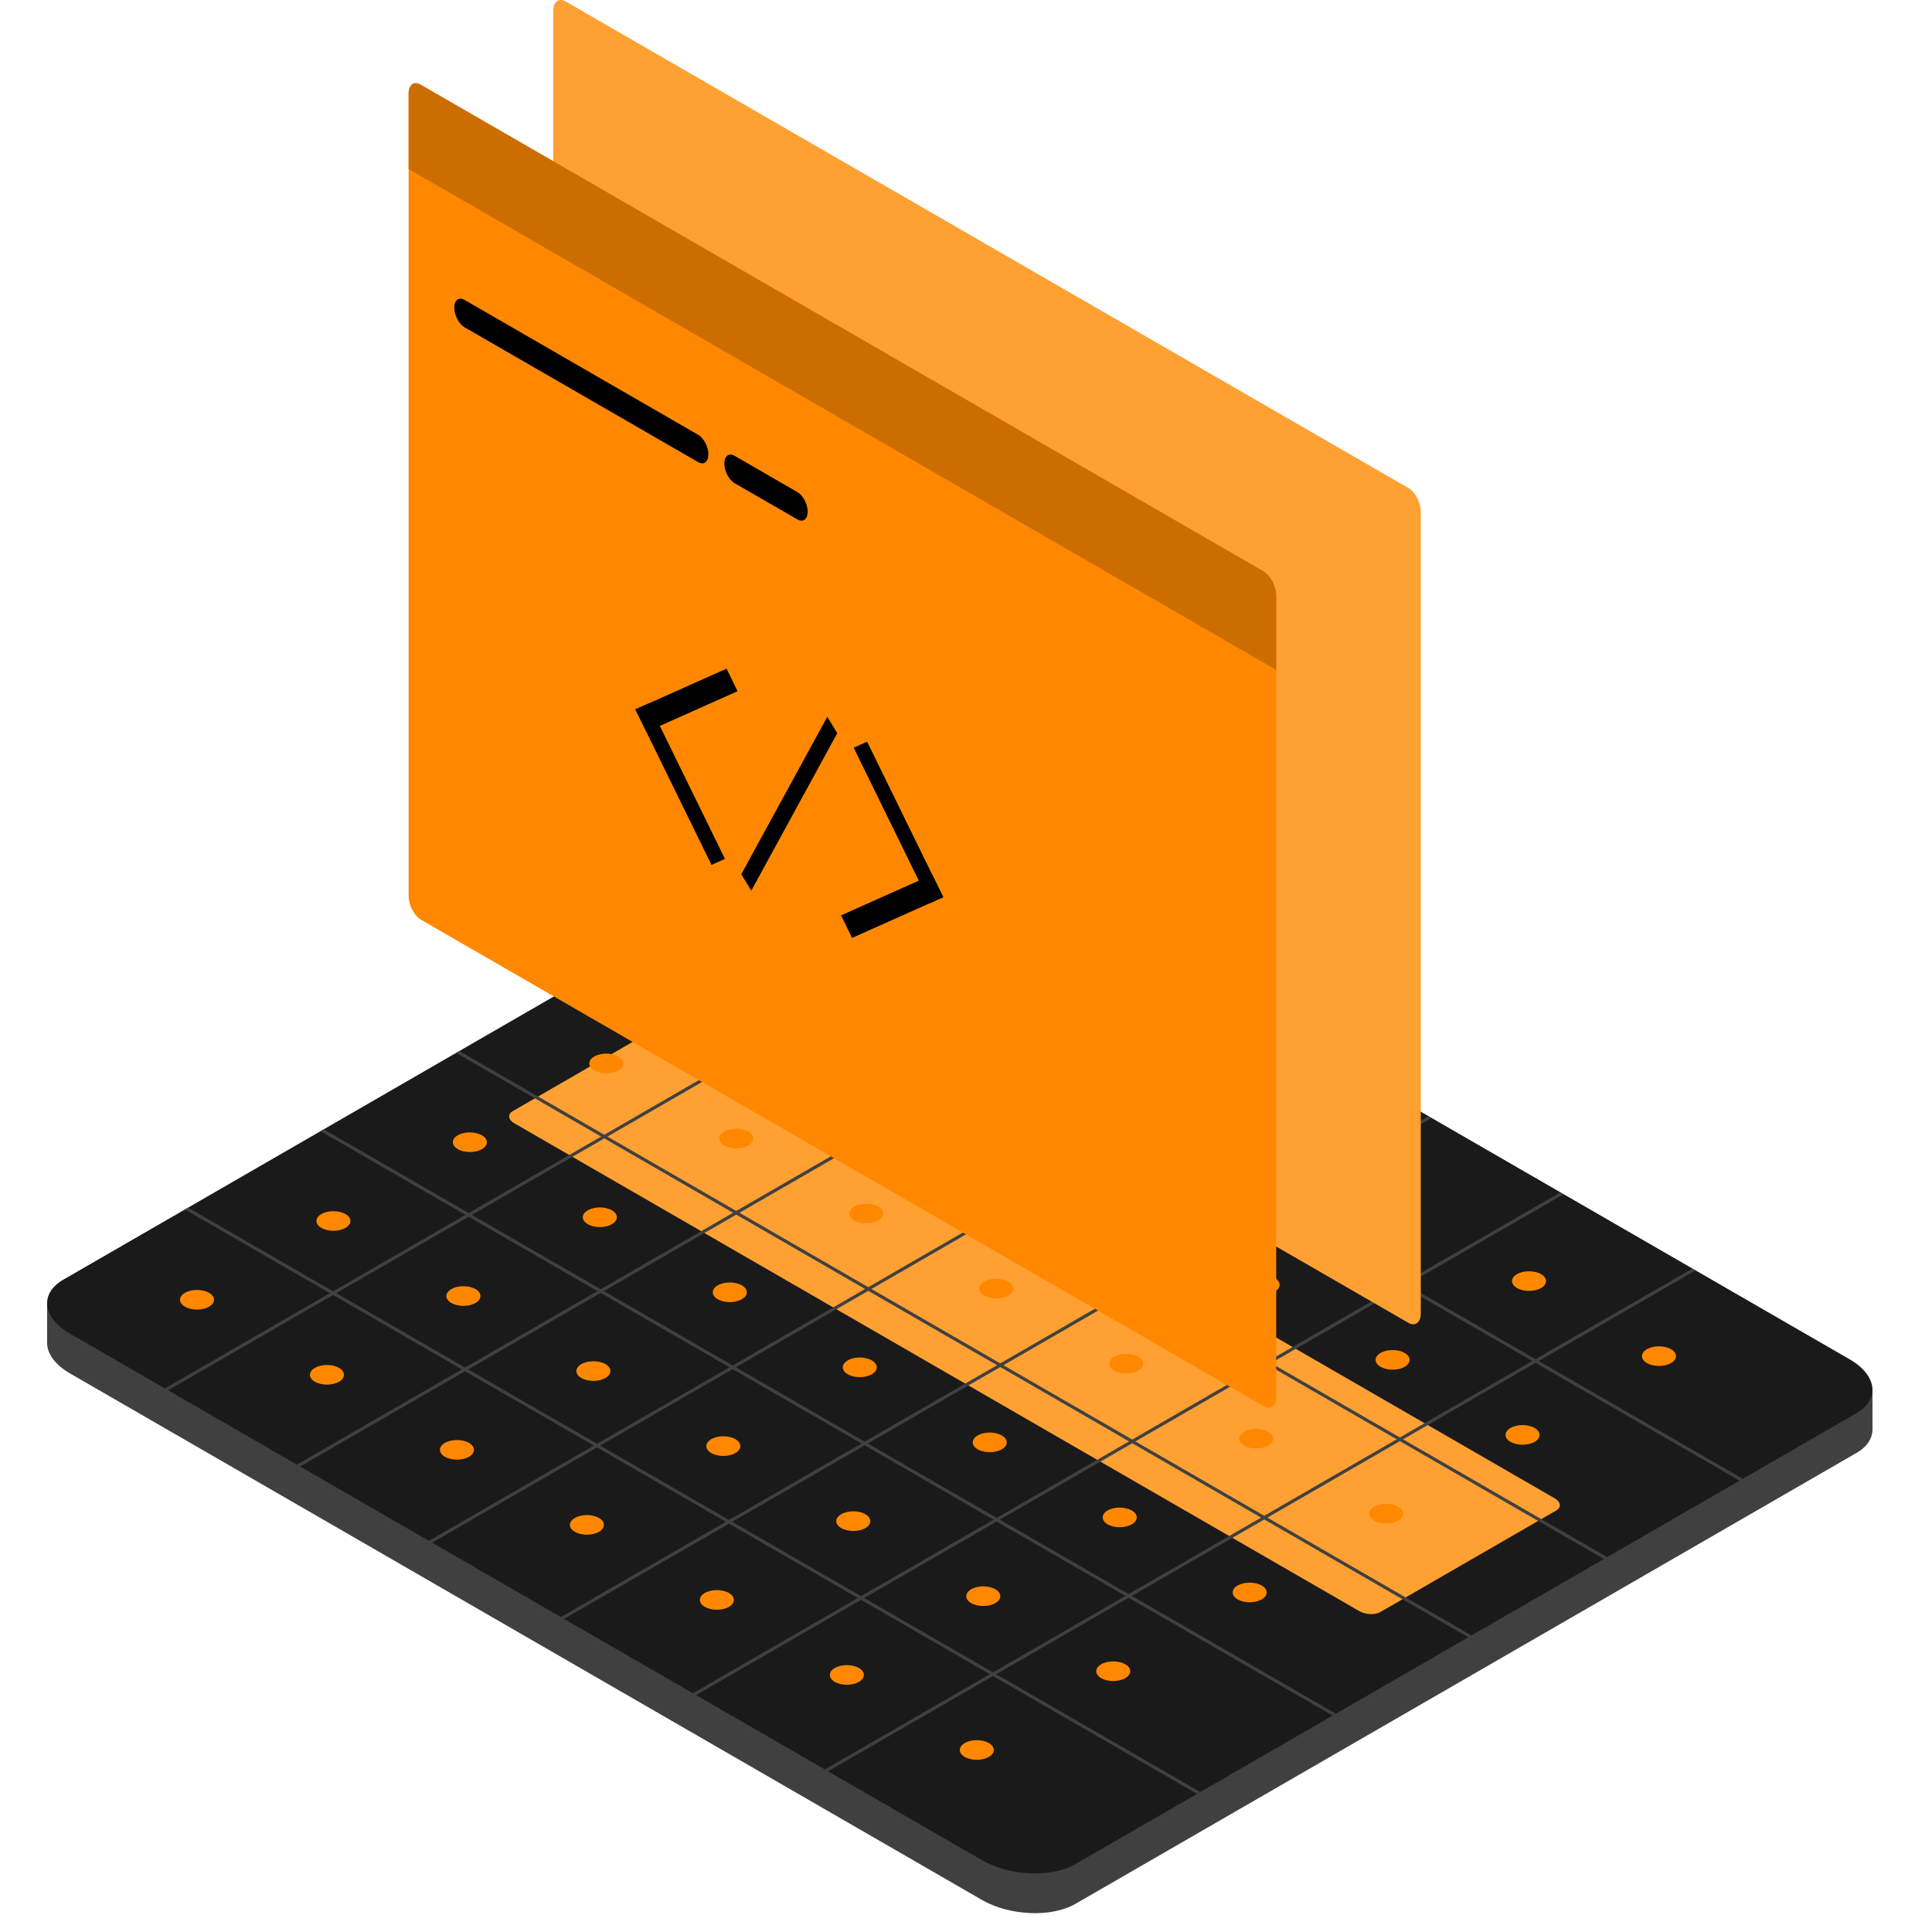 <svg width="800" height="800" viewBox="0 0 1024 1024" class="icon" xmlns="http://www.w3.org/2000/svg"><path d="M496.94 462.45c-14.648-8.455-36.852-9.38-49.54-2.049L33.544 699.33c-12.688 7.33-11.102 20.143 3.559 28.61l483.377 279.077c14.648 8.466 36.852 9.378 49.54 2.06l413.857-238.941c12.688-7.33 11.102-20.143-3.559-28.61L496.94 462.45z" fill="#404040"/><path d="M24.976 690.676v21.08l17.17 10.227 5.12-26.225-22.29-5.082zm967.467 45.955v21.08l-20.505 10.639-6.706-23.252 27.21-8.467z" fill="#404040"/><path d="M496.94 441.37c-14.648-8.455-36.852-9.379-49.54-2.048L33.544 678.263c-12.688 7.318-11.102 20.143 3.559 28.597l483.377 279.077c14.648 8.467 36.852 9.379 49.54 2.06l413.857-238.94c12.688-7.331 11.102-20.143-3.559-28.61L496.94 441.37z" fill="#1a1a1a"/><path d="M376.158 535.565c-3.31-1.91-8.305-2.11-11.164-.462l-93.21 53.81c-2.859 1.648-2.497 4.533.8 6.444L720.471 853.94c3.297 1.91 8.292 2.11 11.152.462l93.209-53.81c2.86-1.66 2.497-4.545-.8-6.443L376.158 535.565z" fill="#ffa033"/><path d="M885.672 722.457c-3.521 2.036-9.228 2.036-12.75 0-3.521-2.023-3.521-5.332 0-7.367 3.522-2.023 9.229-2.023 12.75 0 3.522 2.035 3.522 5.344 0 7.367zm-72.304 41.76c-3.522 2.023-9.241 2.023-12.763 0-3.521-2.036-3.521-5.333 0-7.368 3.522-2.036 9.241-2.036 12.763 0 3.509 2.035 3.509 5.332 0 7.368zm-72.317 41.746c-3.522 2.036-9.24 2.036-12.762 0-3.522-2.035-3.522-5.332 0-7.368 3.521-2.035 9.24-2.035 12.762 0 3.522 2.036 3.522 5.333 0 7.368zm-72.317 41.747c-3.521 2.035-9.24 2.035-12.762 0-3.51-2.036-3.51-5.332 0-7.368 3.521-2.023 9.24-2.023 12.762 0 3.522 2.036 3.522 5.332 0 7.368zm-72.317 41.759c-3.521 2.023-9.228 2.023-12.75 0-3.521-2.035-3.521-5.345 0-7.368 3.522-2.035 9.229-2.035 12.75 0 3.522 2.023 3.522 5.333 0 7.368zm-72.316 41.747c-3.51 2.035-9.229 2.035-12.75 0-3.522-2.036-3.522-5.333 0-7.368 3.521-2.036 9.24-2.036 12.75 0 3.521 2.035 3.521 5.332 0 7.368z" fill="#f80"/><path d="M385.524 475.037 921.999 784.77l1.686-.961L387.21 474.063l-1.686.974zm-71.88 41.51L850.119 826.28l1.686-.974-536.488-309.735-1.673.974z" fill="#404040"/><path d="m896.861 672.456-459.838 265.49 1.686.975 459.838-265.49-1.686-.975z" fill="#404040"/><path d="M472.364 483.828c-3.522 2.036-9.241 2.036-12.763 0-3.521-2.023-3.521-5.332 0-7.368 3.522-2.023 9.241-2.023 12.763 0 3.521 2.036 3.521 5.345 0 7.368zm-72.317 41.76c-3.522 2.022-9.241 2.022-12.763 0-3.521-2.036-3.521-5.333 0-7.368 3.522-2.036 9.241-2.036 12.763 0 3.522 2.035 3.522 5.332 0 7.367zm-72.317 41.746c-3.521 2.036-9.24 2.036-12.75 0-3.521-2.035-3.521-5.332 0-7.368 3.51-2.035 9.229-2.035 12.75 0 3.522 2.036 3.522 5.333 0 7.368zm-72.317 41.747c-3.521 2.035-9.228 2.035-12.75 0-3.521-2.036-3.521-5.333 0-7.368 3.522-2.023 9.229-2.023 12.75 0 3.522 2.035 3.522 5.332 0 7.368zm-72.316 41.746c-3.51 2.036-9.229 2.036-12.75 0-3.522-2.023-3.522-5.332 0-7.355 3.521-2.035 9.24-2.035 12.75 0 3.521 2.023 3.521 5.332 0 7.355zm-72.305 41.76c-3.521 2.035-9.24 2.035-12.762 0-3.522-2.036-3.522-5.333 0-7.368 3.521-2.036 9.24-2.036 12.762 0 3.522 2.035 3.522 5.332 0 7.368zm430.454-168.985c-3.521 2.035-9.24 2.035-12.762 0-3.522-2.036-3.522-5.333 0-7.368 3.521-2.023 9.24-2.023 12.762 0 3.522 2.035 3.522 5.332 0 7.368zm-72.316 41.746c-3.522 2.036-9.241 2.036-12.75 0-3.522-2.023-3.522-5.332 0-7.355 3.509-2.035 9.228-2.035 12.75 0 3.521 2.023 3.521 5.332 0 7.355zm-72.317 41.76c-3.522 2.023-9.229 2.023-12.75 0-3.522-2.036-3.522-5.333 0-7.368 3.521-2.036 9.228-2.036 12.75 0 3.521 2.035 3.521 5.332 0 7.368zm-72.304 41.746c-3.522 2.036-9.241 2.036-12.763 0-3.522-2.035-3.522-5.332 0-7.367 3.522-2.036 9.241-2.036 12.763 0 3.509 2.035 3.509 5.332 0 7.367zm-72.317 41.747c-3.522 2.036-9.241 2.036-12.763 0-3.521-2.023-3.521-5.332 0-7.355 3.522-2.036 9.241-2.036 12.763 0 3.521 2.023 3.521 5.332 0 7.355zm-72.317 41.76c-3.522 2.022-9.241 2.022-12.763 0-3.509-2.036-3.509-5.333 0-7.369 3.522-2.035 9.241-2.035 12.763 0 3.521 2.036 3.521 5.333 0 7.368zm430.454-168.986c-3.522 2.036-9.228 2.036-12.75 0-3.522-2.035-3.522-5.332 0-7.367 3.522-2.036 9.228-2.036 12.75 0 3.522 2.035 3.522 5.332 0 7.367zm-72.317 41.747c-3.509 2.036-9.228 2.036-12.75 0-3.521-2.035-3.521-5.332 0-7.368 3.522-2.023 9.241-2.023 12.75 0 3.522 2.036 3.522 5.333 0 7.368zm-72.304 41.76c-3.522 2.022-9.241 2.022-12.763 0-3.521-2.036-3.521-5.333 0-7.369 3.522-2.035 9.241-2.035 12.763 0 3.522 2.036 3.522 5.333 0 7.368zm-72.317 41.746c-3.521 2.035-9.24 2.035-12.762 0-3.522-2.036-3.522-5.332 0-7.368 3.521-2.035 9.24-2.035 12.762 0 3.522 2.036 3.522 5.332 0 7.368zm-72.317 41.747c-3.521 2.035-9.24 2.035-12.75 0-3.521-2.036-3.521-5.333 0-7.368 3.51-2.023 9.229-2.023 12.75 0 3.522 2.035 3.522 5.332 0 7.368zm-72.316 41.746c-3.522 2.036-9.229 2.036-12.75 0-3.522-2.023-3.522-5.332 0-7.355 3.521-2.036 9.228-2.036 12.75 0 3.521 2.023 3.521 5.332 0 7.355zM679.012 603.15c-3.51 2.036-9.229 2.036-12.75 0-3.522-2.036-3.522-5.332 0-7.368 3.521-2.035 9.24-2.035 12.75 0 3.521 2.036 3.521 5.332 0 7.368zm-72.305 41.747c-3.521 2.035-9.24 2.035-12.762 0-3.522-2.036-3.522-5.333 0-7.368 3.521-2.023 9.24-2.023 12.762 0 3.522 2.035 3.522 5.332 0 7.368zm-72.316 41.746c-3.522 2.036-9.241 2.036-12.763 0-3.521-2.023-3.521-5.332 0-7.355 3.522-2.035 9.241-2.035 12.763 0 3.521 2.023 3.521 5.332 0 7.355zm-72.317 41.76c-3.522 2.023-9.229 2.023-12.75 0-3.522-2.036-3.522-5.333 0-7.368 3.521-2.036 9.228-2.036 12.75 0 3.521 2.035 3.521 5.332 0 7.368zm-72.317 41.746c-3.522 2.036-9.228 2.036-12.75 0-3.522-2.035-3.522-5.332 0-7.368 3.522-2.035 9.228-2.035 12.75 0 3.522 2.036 3.522 5.333 0 7.368zm-72.304 41.747c-3.522 2.035-9.241 2.035-12.763 0-3.521-2.023-3.521-5.332 0-7.355 3.522-2.036 9.241-2.036 12.763 0 3.509 2.023 3.509 5.332 0 7.355zm430.454-168.972c-3.522 2.023-9.241 2.023-12.763 0-3.521-2.036-3.521-5.333 0-7.368 3.522-2.036 9.241-2.036 12.763 0 3.521 2.035 3.521 5.332 0 7.368zm-72.317 41.746c-3.522 2.036-9.24 2.036-12.762 0-3.51-2.035-3.51-5.332 0-7.368 3.521-2.035 9.24-2.035 12.762 0 3.522 2.036 3.522 5.333 0 7.368zm-72.317 41.747c-3.521 2.035-9.228 2.035-12.75 0-3.521-2.036-3.521-5.332 0-7.368 3.522-2.023 9.229-2.023 12.75 0 3.522 2.036 3.522 5.332 0 7.368zm-72.317 41.76c-3.509 2.022-9.228 2.022-12.75 0-3.521-2.036-3.521-5.346 0-7.369 3.522-2.035 9.241-2.035 12.75 0 3.522 2.023 3.522 5.333 0 7.368zm-72.304 41.746c-3.521 2.035-9.24 2.035-12.762 0-3.522-2.036-3.522-5.332 0-7.368 3.521-2.035 9.24-2.035 12.762 0 3.522 2.036 3.522 5.332 0 7.368zm-72.317 41.747c-3.521 2.035-9.24 2.035-12.762 0-3.522-2.036-3.522-5.333 0-7.368 3.521-2.023 9.24-2.023 12.762 0 3.522 2.035 3.522 5.332 0 7.368zM816.79 682.684c-3.521 2.035-9.24 2.035-12.75 0-3.521-2.023-3.521-5.333 0-7.356 3.51-2.035 9.229-2.035 12.75 0 3.522 2.023 3.522 5.333 0 7.356zm-72.316 41.759c-3.522 2.023-9.229 2.023-12.75 0-3.522-2.036-3.522-5.332 0-7.368 3.521-2.035 9.228-2.035 12.75 0 3.521 2.036 3.521 5.332 0 7.368zm-72.305 41.747c-3.521 2.035-9.24 2.035-12.762 0-3.522-2.036-3.522-5.333 0-7.368 3.521-2.023 9.24-2.023 12.762 0 3.51 2.035 3.51 5.332 0 7.368zm-72.316 41.746c-3.522 2.036-9.241 2.036-12.763 0-3.521-2.023-3.521-5.332 0-7.355 3.522-2.036 9.241-2.036 12.763 0 3.521 2.023 3.521 5.332 0 7.355zm-72.317 41.76c-3.522 2.022-9.241 2.022-12.763 0-3.509-2.036-3.509-5.333 0-7.368 3.522-2.036 9.241-2.036 12.763 0 3.521 2.035 3.521 5.332 0 7.367zm-72.317 41.746c-3.522 2.036-9.228 2.036-12.75 0-3.522-2.035-3.522-5.332 0-7.368 3.522-2.035 9.228-2.035 12.75 0 3.522 2.036 3.522 5.333 0 7.368z" fill="#f80"/><path d="M547.066 470.504 87.228 735.994l1.686.962 459.838-265.478-1.686-.974z" fill="#404040"/><path d="m241.752 558.043 536.475 309.735 1.686-.962L243.438 557.07l-1.686.974zm-71.88 41.51 536.475 309.734 1.686-.974-536.475-309.735-1.686.975zM97.98 641.049l536.488 309.735 1.673-.974L99.666 640.075l-1.686.974z" fill="#404040"/><path d="M617.022 510.89 157.184 776.38l1.686.974 459.838-265.49-1.686-.975zm69.97 40.397L227.153 816.765l1.673.974 459.838-265.49-1.674-.962zm69.956 40.386L297.11 857.163l1.686.974 459.838-265.49-1.686-.974zm69.957 40.385-459.838 265.49 1.686.975 459.837-265.49-1.685-.975z" fill="#404040"/><path d="M753.052 271.298c0-4.882-2.972-10.564-6.631-12.675L299.857.8c-3.671-2.122-6.643.125-6.643 5.008v424.785c0 4.882 2.972 10.564 6.643 12.687l446.564 257.823c3.659 2.11 6.63-.137 6.63-5.02V271.298z" fill="#ffa033"/><path d="M676.414 315.555c0-4.883-2.972-10.577-6.63-12.687L223.206 45.045c-3.659-2.11-6.63.137-6.63 5.02v424.784c0 4.883 2.971 10.565 6.63 12.676l446.576 257.822c3.66 2.123 6.631-.124 6.631-5.02V315.555z" fill="#f80"/><path d="m343.877 372.8-7.13 3.184 40.36 82.432 7.13-3.185-40.36-82.432z"/><path d="m385.074 354.405-48.328 21.579 5.857 11.95 48.315-21.591-5.844-11.938zM492.819 478.708l7.13-3.184-40.36-82.42-7.13 3.185 40.36 82.42z"/><path d="m451.622 497.115 48.327-21.591-5.856-11.951-48.316 21.591 5.845 11.951z"/><path d="M676.414 315.892c0-5.07-3.084-10.976-6.893-13.174L222.745 44.77c-3.409-1.96-6.169.125-6.169 4.67V89.59l459.838 265.49v-39.187z" fill="#cc6d00"/><path d="M375.459 240.828c0-4.008-2.436-8.654-5.433-10.39l-123.816-71.48c-2.997-1.735-5.432.113-5.432 4.109s2.435 8.654 5.432 10.39l123.816 71.467c2.997 1.736 5.433-.1 5.433-4.096zm52.623 30.37c0-3.996-2.435-8.641-5.432-10.377l-33.305-19.231c-2.997-1.723-5.432.112-5.432 4.109 0 4.008 2.435 8.654 5.432 10.39l33.305 19.218c2.997 1.736 5.432-.1 5.432-4.108zm15.685 117.41-5.295-8.69-45.58 83.455 5.307 8.692 45.568-83.456z"/></svg>